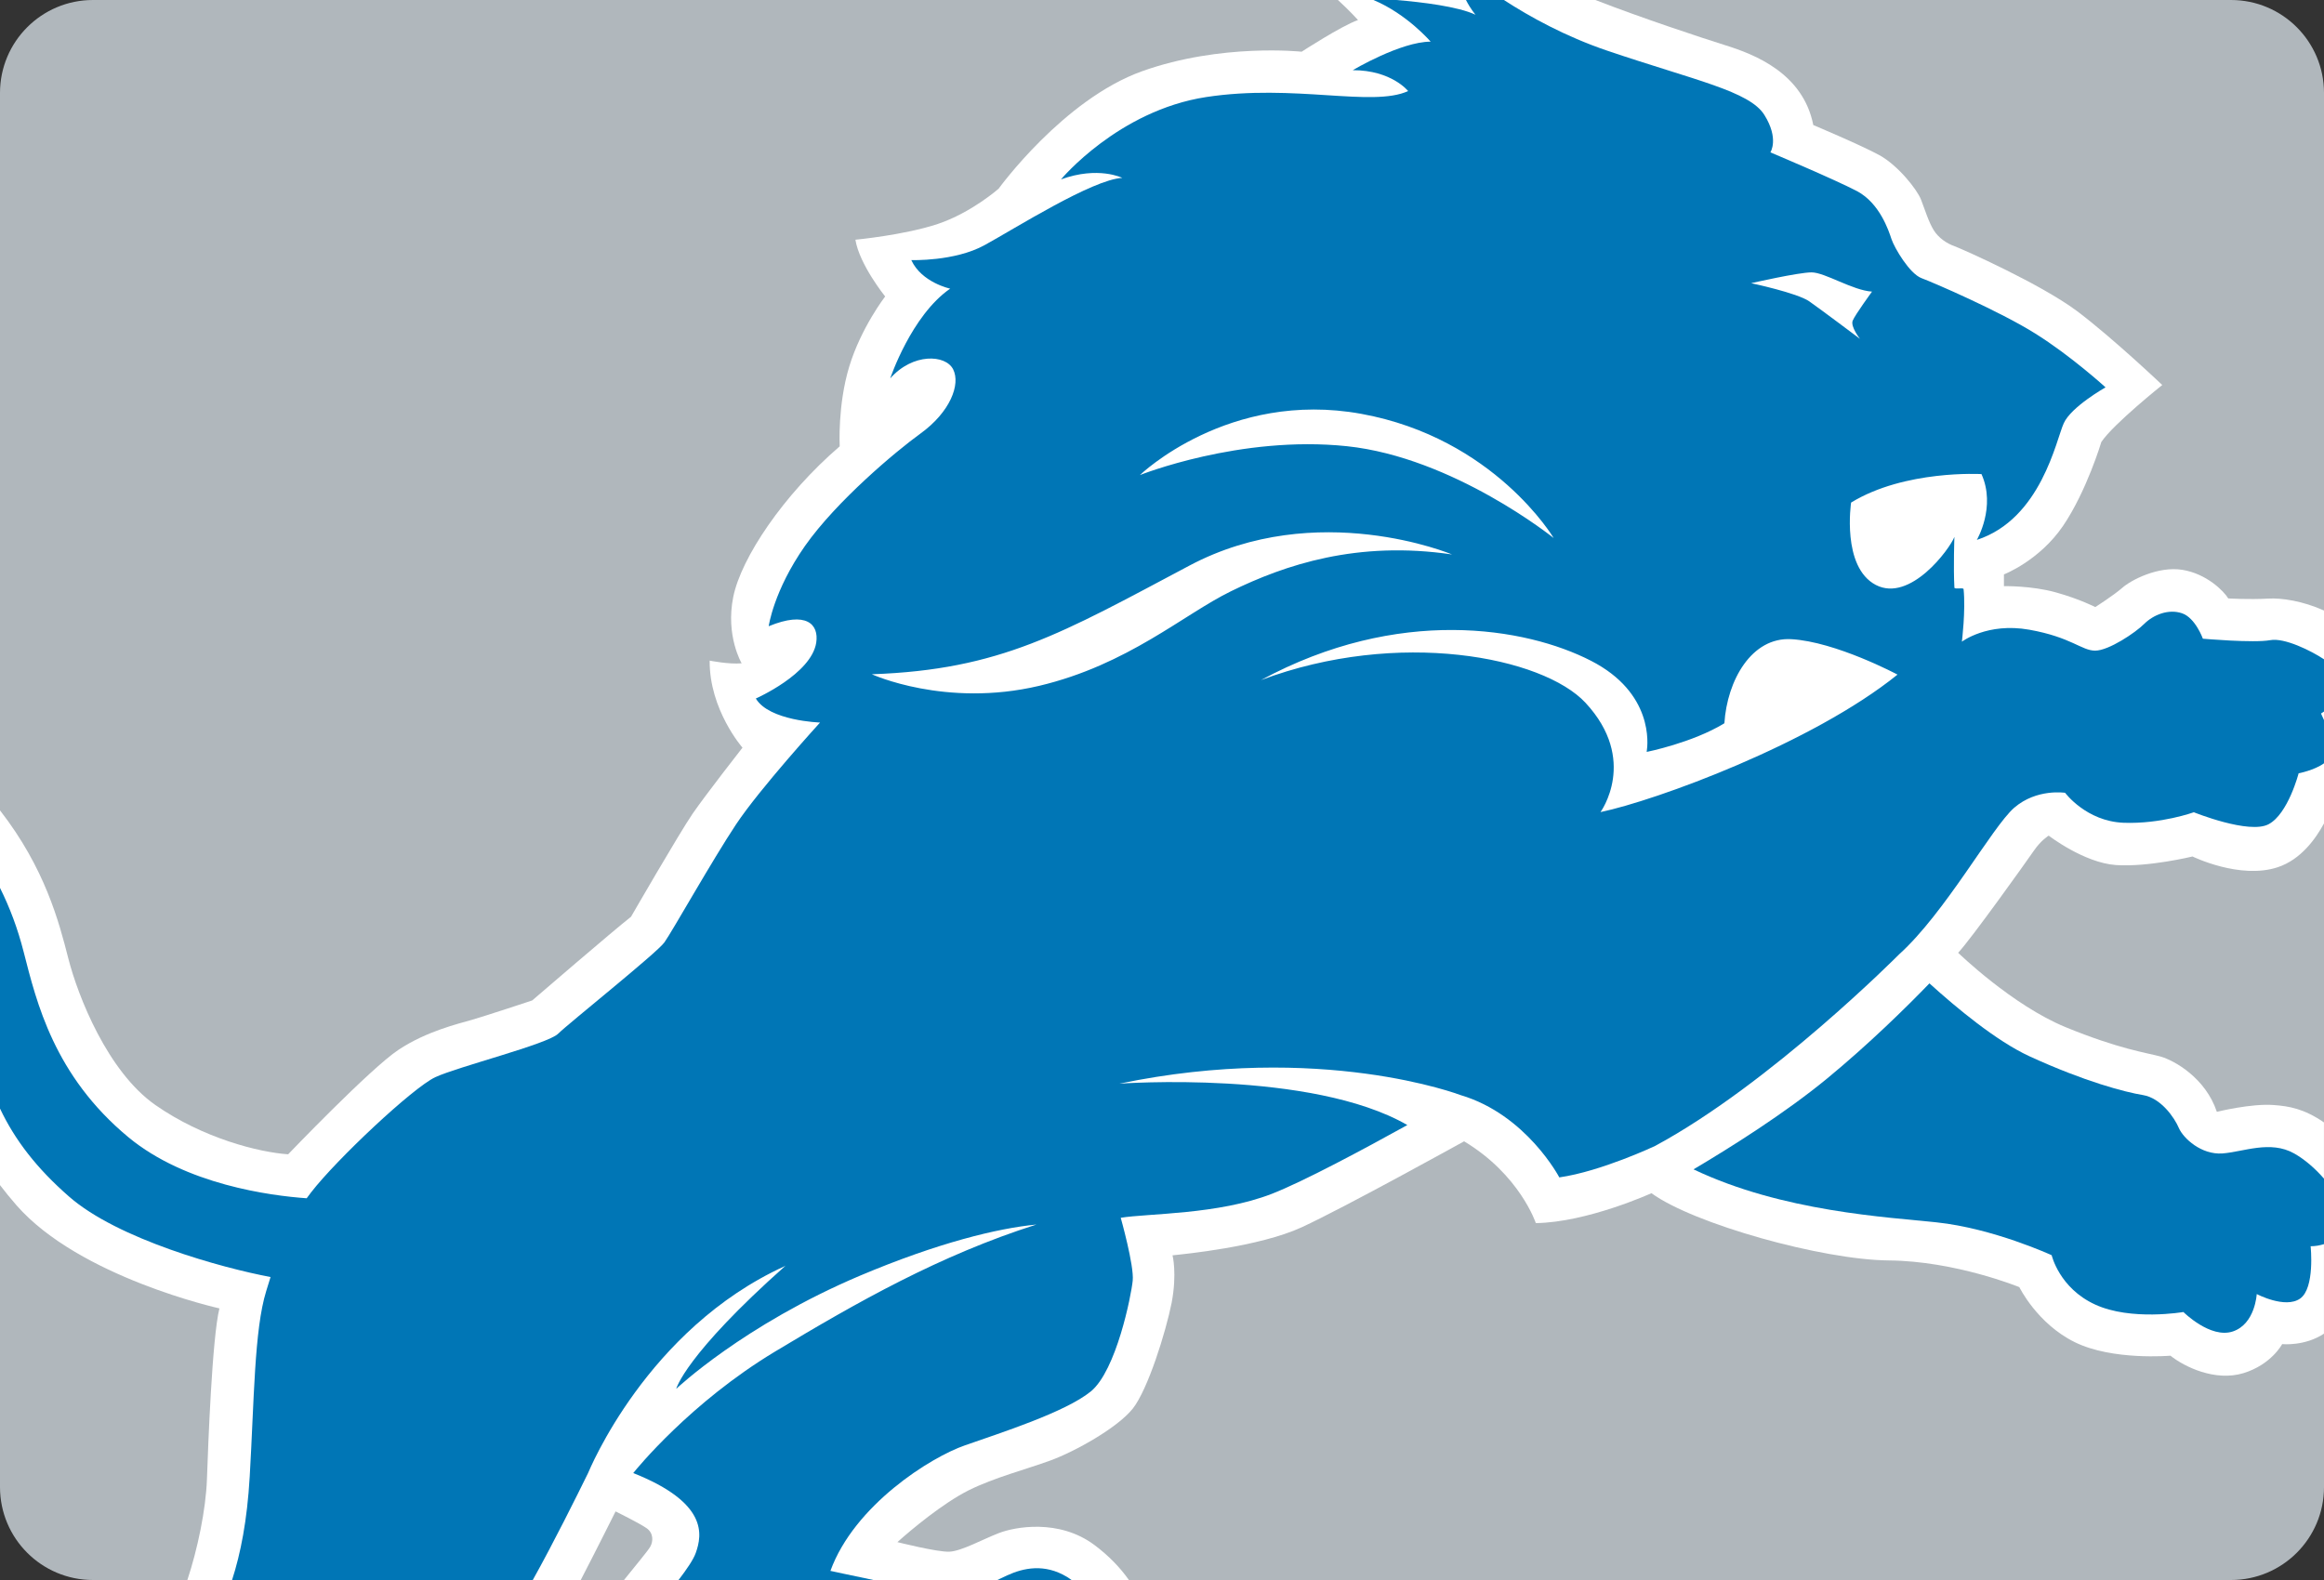 <?xml version="1.0" encoding="utf-8"?>
<!-- Generator: Adobe Illustrator 20.0.0, SVG Export Plug-In . SVG Version: 6.00 Build 0)  -->
<svg version="1.1" id="PILLS" xmlns="http://www.w3.org/2000/svg" xmlns:xlink="http://www.w3.org/1999/xlink" x="0px" y="0px"
	 viewBox="0 0 200 136" style="enable-background:new 0 0 200 136;" xml:space="preserve">
<rect x="0" y="0" width="200" height="136" fill="#333333" stroke="none"/>
<style type="text/css">
	.st0{fill:#B0B7BC;}
	.st1{fill:#FFFFFF;}
	.st2{fill:#0076B6;}
</style>
<g id="DET">
	<path class="st0" d="M192,0H8C3.582,0,0,3.582,0,8v120c0,4.418,3.582,8,8,8h184c4.418,0,8-3.582,8-8V8C200,3.582,196.418,0,192,0z"
		/>
	<g>
		<path class="st0" d="M198.19,91.922c-2.693-0.635-5.497-0.198-5.497-0.198s-0.703-1.288-2.525-2.615
			c-1.839-1.314-4.995-1.891-9.006-3.149c-4.02-1.258-7.695-4.454-7.695-4.454c0.749-0.941,3.441-4.887,3.441-4.887
			c0.973,0.458,4.141,1.432,6.411,1.436c2.253,0,5.24-0.582,5.24-0.582s5.274,2.009,9.292,0.23c0.819-0.363,1.53-0.813,2.15-1.296
			V48.707c-0.325-0.117-0.644-0.222-0.947-0.306c-2.925-0.803-5.619-0.434-5.619-0.434c-1.273-1.354-3.611-2.489-6.999-2.542
			c-3.379-0.061-6.611,2.712-6.611,2.712c2.627-2.737,4.22-8.294,4.22-8.294c3.464-5.007,7.543-6.803,7.543-6.803
			s-6.475-6.769-11.744-9.978c-5.278-3.209-10.371-5.24-10.371-5.24s-1.563-4.564-4.254-6.455c-2.695-1.895-6.217-3.248-6.217-3.248
			c-0.532-1.823-2.849-4.783-6.106-6.38c-1.337-0.658-2.906-1.183-4.709-1.739h-39.304c0.614,0.443,0.985,0.761,0.985,0.761
			c-4.156-0.328-9.943,0.568-15.167,3.032c-5.221,2.469-9.346,7.514-11.064,9.575c-1.723,2.074-3.381,2.758-6.767,3.732
			c-3.383,0.975-7.854,1.377-7.854,1.377c0.23,2.751,2.916,7.055,2.916,7.055c-3.525,5.511-3.288,11.327-3.288,11.327
			s-3.125,2.768-6.219,7.191c-3.101,4.416-3.005,9.203-3.005,9.203c-1.401-0.203-2.966-0.913-2.966-0.913
			c-0.176,6.464,3.003,12.37,3.003,12.37s-2.423,2.502-3.972,5.024c-1.547,2.523-3.989,6.86-3.989,6.86
			c-1.067,1.066-7.615,6.405-7.615,6.405s-4.168,1.356-5.054,1.618c-0.891,0.262-3.981,1.171-6.454,2.77
			c-2.456,1.614-8.938,8.095-8.938,8.095c-10.938-2.4-12.669-9.004-14.044-14.457c-1.382-5.446-3.387-9.862-7.63-14.845
			C1.201,65.523,0.608,64.909,0,64.334v43.059c5.558,5.439,14.952,8.032,14.952,8.032s-0.119,3.843-0.41,6.136
			c-0.288,2.291-0.348,8.493-1.206,11.529c-0.31,1.105-0.736,2.068-1.22,2.91h89.187c-0.37-0.847-0.828-1.69-1.379-2.514
			c-2.357-3.496-6.839-5.086-6.839-5.086c3.08-1.02,6.715-3.622,8.604-7.124c1.896-3.5,2.937-9.983,2.937-9.983
			c3.972-0.24,8.538-2.227,11.006-3.379c2.458-1.139,10.234-5.453,10.234-5.453c2.623,2.048,3.964,6.132,3.964,6.132
			c9.047-0.468,12.032-1.91,12.032-1.91c5.076,2.951,16.477,5.244,21.583,5.476c5.108,0.234,7.872,1.563,7.872,1.563
			s2.904,4.348,7.145,5.661c4.254,1.32,7.38,0.966,7.38,0.966s2.832,2.187,6.786,1.554c3.958-0.628,5.482-2.674,5.482-2.674
			s0.826-0.04,1.891-0.391v-26.29C199.386,92.279,198.777,92.059,198.19,91.922z"/>
		<path class="st1" d="M195.674,95.117c-1.933-0.151-4.895,0.585-4.895,0.585c-0.975-2.915-3.643-4.416-4.848-4.761
			c-1.22-0.332-3.545-0.632-8.154-2.521c-4.606-1.886-9.262-6.409-9.262-6.409c1.109-1.175,5.868-7.845,6.505-8.77
			c0.624-0.917,1.288-1.313,1.288-1.313s3.023,2.333,5.785,2.532c2.768,0.191,6.592-0.737,6.592-0.737s4.077,1.999,7.326,0.927
			c1.999-0.655,3.291-2.475,3.99-3.777V52.552c-1.826-0.823-3.661-1.098-4.812-1.027c-1.648,0.093-3.428-0.015-3.428-0.015
			c-0.385-0.634-1.859-2.122-3.947-2.461c-2.078-0.336-4.41,0.869-5.182,1.555c-0.781,0.676-2.316,1.65-2.316,1.65
			s-1.318-0.684-3.407-1.268c-2.08-0.58-4.454-0.532-4.454-0.532v-1.012c0,0,3.045-1.173,5.089-4.179c2.035-3,3.294-7.22,3.294-7.22
			c1.035-1.548,5.242-4.904,5.242-4.904s-4.229-4.019-7.324-6.355c-3.111-2.327-9.847-5.332-10.529-5.582
			c-0.681-0.237-1.399-0.718-1.818-1.396c-0.417-0.672-0.756-1.75-1.086-2.617c-0.336-0.873-1.987-2.958-3.588-3.835
			c-1.607-0.875-5.685-2.591-5.685-2.591c-0.886-4.478-5.08-6.089-7.55-6.862C146.476,3.267,141.24,1.537,137.299,0h-22.16
			c1.005,0.913,1.729,1.725,1.729,1.725c-1.415,0.492-4.849,2.726-4.849,2.726s-6.923-0.75-13.722,1.676
			C91.509,8.552,85.941,16.24,85.941,16.24s-2.329,2.06-5.236,3.038c-2.91,0.965-7.091,1.356-7.091,1.356
			c0.349,2.147,2.562,4.885,2.562,4.885s-2.069,2.675-3.09,6.028c-1.014,3.337-0.822,6.872-0.822,6.872
			c-4.853,4.174-8.48,9.608-9.16,12.954c-0.681,3.348,0.721,5.722,0.721,5.722c-1.067,0.104-2.752-0.231-2.752-0.231
			c-0.037,4.227,2.824,7.492,2.824,7.492s-3.122,3.989-4.292,5.683c-1.163,1.702-5.301,8.872-5.301,8.872
			c-1.371,1.06-8.507,7.205-8.507,7.205s-4.033,1.337-5.201,1.671c-1.157,0.336-3.876,0.971-6.293,2.57
			c-2.426,1.603-9.506,9-9.506,9c-2.508-0.17-7.321-1.375-11.427-4.243c-4.104-2.866-6.662-9.362-7.49-12.611
			C5.078,79.363,3.879,74.74,0,69.753v32.256c0.439,0.57,0.902,1.146,1.418,1.736c5.428,6.206,17.465,8.876,17.465,8.876
			c-0.628,2.521-0.975,11.832-1.073,14.687c-0.094,2.658-0.812,6.054-1.686,8.693h33.854c1.34-2.585,2.998-5.905,2.998-5.905
			s2.025,0.999,2.656,1.435c0.633,0.438,0.577,1.16,0.332,1.597c-0.173,0.327-1.249,1.6-2.265,2.874h43.454
			c-0.744-1.055-1.73-2.091-2.971-3.016c-3.057-2.282-6.882-1.554-8.243-1.016c-1.363,0.526-3.209,1.552-4.24,1.593
			c-1.036,0.045-4.469-0.824-4.469-0.824c1.189-1.071,3.906-3.341,6.13-4.459c2.241-1.109,4.907-1.79,7.038-2.568
			c2.129-0.777,5.766-2.811,7.082-4.458c1.307-1.648,2.849-6.6,3.351-9.119c0.478-2.525,0.075-4.082,0.075-4.082
			c0.949-0.102,7.435-0.718,11.117-2.414c3.686-1.697,13.976-7.399,13.976-7.399c4.802,2.885,6.173,7.041,6.173,7.041
			c4.439-0.066,9.949-2.576,9.949-2.576c3.63,2.649,14.71,5.742,20.431,5.789c5.725,0.047,11.229,2.297,11.229,2.297
			s1.527,3.138,4.769,4.737c3.245,1.603,8.235,1.165,8.235,1.165c1.22,0.967,3.837,2.236,6.268,1.507
			c2.421-0.737,3.347-2.504,3.347-2.504s1.933,0.203,3.596-0.898V96.612C198.266,95.424,196.98,95.213,195.674,95.117z"/>
		<path class="st2" d="M117.831-0.152c0.126,0.047,0.248,0.1,0.371,0.152h1.97C118.819-0.113,117.831-0.152,117.831-0.152z"/>
		<path class="st2" d="M200.647,64.762c0.089-0.867-0.35-2.076-0.647-2.778v3.718C200.348,65.451,200.61,65.141,200.647,64.762z"/>
		<path class="st2" d="M195.376,55.102c-1.414,0.262-5.8-0.125-5.8-0.125s-0.645-1.805-1.804-2.192
			c-1.154-0.39-2.446,0.131-3.228,0.902c-0.769,0.775-3.079,2.318-4.239,2.318c-1.165,0-2.065-1.162-5.668-1.802
			c-3.613-0.644-5.8,1.031-5.8,1.031s0.334-2.665,0.147-4.522c-0.021-0.162-0.762,0.035-0.79-0.128c-0.098-1.76,0-4.37,0-4.37
			c-0.394,1.029-3.803,5.677-6.764,4.135c-2.962-1.551-2.127-7.09-2.127-7.09c4.641-2.839,11.221-2.451,11.221-2.451
			c1.271,2.831-0.4,5.664-0.4,5.664c5.538-1.803,6.83-8.627,7.48-10.041c0.636-1.42,3.596-3.09,3.596-3.09s-2.96-2.704-6.055-4.637
			c-3.083-1.931-8.753-4.379-9.786-4.764c-1.024-0.388-2.316-2.584-2.576-3.347c-0.256-0.779-1.026-3.097-2.957-4.134
			c-1.935-1.018-7.469-3.344-7.469-3.344s0.771-1.159-0.517-3.221c-1.288-2.057-5.93-2.958-13.529-5.534
			c-3.616-1.229-6.668-2.921-8.884-4.359h-3.267c0.391,0.772,0.821,1.268,0.821,1.268c-1.512-0.715-4.634-1.087-6.809-1.268h-1.97
			c2.9,1.217,4.916,3.585,4.916,3.585c-2.576,0-6.702,2.454-6.702,2.454c3.35,0,4.766,1.798,4.766,1.798
			c-3.09,1.416-9.816-0.644-17.383,0.516c-7.56,1.16-12.493,7.088-12.493,7.088c3.216-1.168,5.277-0.131,5.277-0.131
			c-2.568,0.131-9.269,4.377-11.847,5.787c-2.579,1.421-6.311,1.289-6.311,1.289c0.893,1.939,3.346,2.458,3.346,2.458
			c-3.346,2.312-5.158,7.724-5.158,7.724c1.935-2.196,4.77-2.068,5.417-0.774c0.647,1.289-0.248,3.672-2.832,5.536
			c-2.089,1.507-7.206,5.797-9.921,9.66c-2.706,3.862-3.123,6.912-3.123,6.912c3.234-1.329,4.335-0.18,4.09,1.418
			c-0.427,2.704-5.198,4.803-5.198,4.803c1.154,1.932,5.527,2.068,5.527,2.068s-5.158,5.66-7.217,8.749
			c-2.059,3.096-5.535,9.285-6.182,10.18c-0.64,0.898-8.239,6.964-9.144,7.859c-0.903,0.894-8.637,2.836-10.569,3.739
			c-1.925,0.898-8.497,7.075-10.685,9.911c-0.135,0.172-0.257,0.341-0.383,0.511c-3.127-0.221-10.401-1.173-15.329-5.244
			c-6.418-5.316-7.919-11.638-9.024-15.954C1.518,79.904,0.835,78.103,0,76.425v18.994c1.276,2.696,3.151,5.142,5.952,7.585
			c4.189,3.664,13.147,6.13,17.332,6.917c-0.115,0.39-0.242,0.788-0.374,1.209c-1.034,3.345-1.034,9.404-1.42,15.975
			c-0.219,3.783-0.784,6.622-1.519,8.895h25.88c1.758-3.146,3.796-7.245,4.754-9.197c0.089-0.189,5.053-12.409,16.934-17.819
			l0.09-0.062c-8.691,7.722-9.435,10.624-9.435,10.624s5.787-5.495,15.842-9.752c6.69-2.823,11.815-4.069,15.159-4.392
			c-8.293,2.64-15.372,6.647-22.503,10.939c-7.283,4.39-11.918,10.111-12.195,10.452c6.432,2.559,5.938,5.304,5.381,6.873
			c-0.212,0.593-0.786,1.424-1.482,2.333h16.772c-2.009-0.417-3.703-0.785-3.703-0.785c2.062-5.666,8.634-9.79,11.595-10.812
			c2.961-1.039,8.628-2.842,10.822-4.639c2.187-1.801,3.474-8.25,3.598-9.534c0.132-1.288-1.03-5.408-1.03-5.408
			c2.328-0.385,8.374-0.26,13.012-2.065c2.732-1.067,7.883-3.83,11.653-5.917c-8.272-4.769-24.783-3.562-24.783-3.562
			c17.355-3.613,29.359,0.982,29.359,0.982c5.668,1.676,8.502,7.086,8.502,7.086c3.605-0.517,8.244-2.708,8.244-2.708
			c9.958-5.367,20.991-16.484,20.991-16.484c3.996-3.605,7.991-10.944,9.909-12.623c1.94-1.678,4.384-1.289,4.384-1.289
			s1.81,2.451,5.029,2.579c3.213,0.12,6.049-0.905,6.049-0.905s4.776,1.93,6.443,1.025c1.674-0.896,2.574-4.376,2.574-4.376
			s1.347-0.257,2.184-0.862v-3.718c-0.143-0.337-0.255-0.567-0.255-0.567s0.104-0.067,0.255-0.172v-4.497
			C198.914,56.026,196.606,54.876,195.376,55.102z M155.9,23.445c1.147,0,3.536,1.553,5.204,1.656c0,0-1.454,1.987-1.667,2.505
			c-0.196,0.52,0.63,1.561,0.63,1.561s-3.324-2.5-4.363-3.227c-1.047-0.729-5.003-1.564-5.003-1.564S154.765,23.445,155.9,23.445z
			 M117.158,35.623c11.455,2.092,16.548,10.688,16.548,10.688s-8.617-6.939-17.795-7.904c-9.19-0.965-17.814,2.486-17.814,2.486
			S105.699,33.535,117.158,35.623z M89.421,59.036c-8.061,1.904-14.392-0.998-14.392-0.998c11.088-0.391,16.342-3.524,27.33-9.353
			c10.99-5.837,22.605-0.959,22.605-0.959c-8.16-1.207-14.367,0.887-19.031,3.168C101.868,52.878,97.06,57.228,89.421,59.036z
			 M137.736,69.902c0,0,3.281-4.487-1.29-9.41c-3.679-3.951-16.1-6.397-27.929-1.952c11.828-6.399,22.781-4.548,28.401-1.663
			c5.378,2.758,4.897,7.18,4.801,7.776c0,0.019,0,0.056-0.011,0.07c0,0,3.937-0.783,6.69-2.467c0.236-3.69,2.338-7.432,5.755-7.238
			c3.835,0.216,9.144,3.049,9.144,3.049C155.957,63.995,142.492,68.91,137.736,69.902z"/>
		<path class="st2" d="M86.67,135.605c-0.262,0.118-0.546,0.255-0.84,0.395h6.386c-0.131-0.091-0.256-0.184-0.397-0.27
			C89.884,134.568,88.084,134.955,86.67,135.605z"/>
		<path class="st2" d="M197.432,99.284c-2.057-1.16-4.375-0.132-6.181,0c-1.803,0.124-3.351-1.29-3.743-2.191
			c-0.379-0.898-1.546-2.581-3.087-2.834c-1.539-0.251-5.023-1.158-9.783-3.345c-2.842-1.314-6.277-4.167-8.593-6.27
			c-2.063,2.138-5.248,5.255-8.776,8.165c-3.671,3.026-8.353,5.964-11.527,7.844c7.661,3.654,16.714,4.112,20.906,4.561
			c4.89,0.513,9.917,2.83,9.917,2.83s0.649,2.83,3.741,4.246c3.081,1.422,7.595,0.643,7.595,0.643s2.321,2.316,4.25,1.674
			c1.931-0.641,2.061-3.221,2.061-3.221s2.444,1.29,3.73,0.392c1.297-0.903,0.907-4.507,0.907-4.507
			c0.381,0,0.777-0.064,1.152-0.183v-5.634C199.253,100.594,198.359,99.806,197.432,99.284z"/>
	</g>
</g>
</svg>
